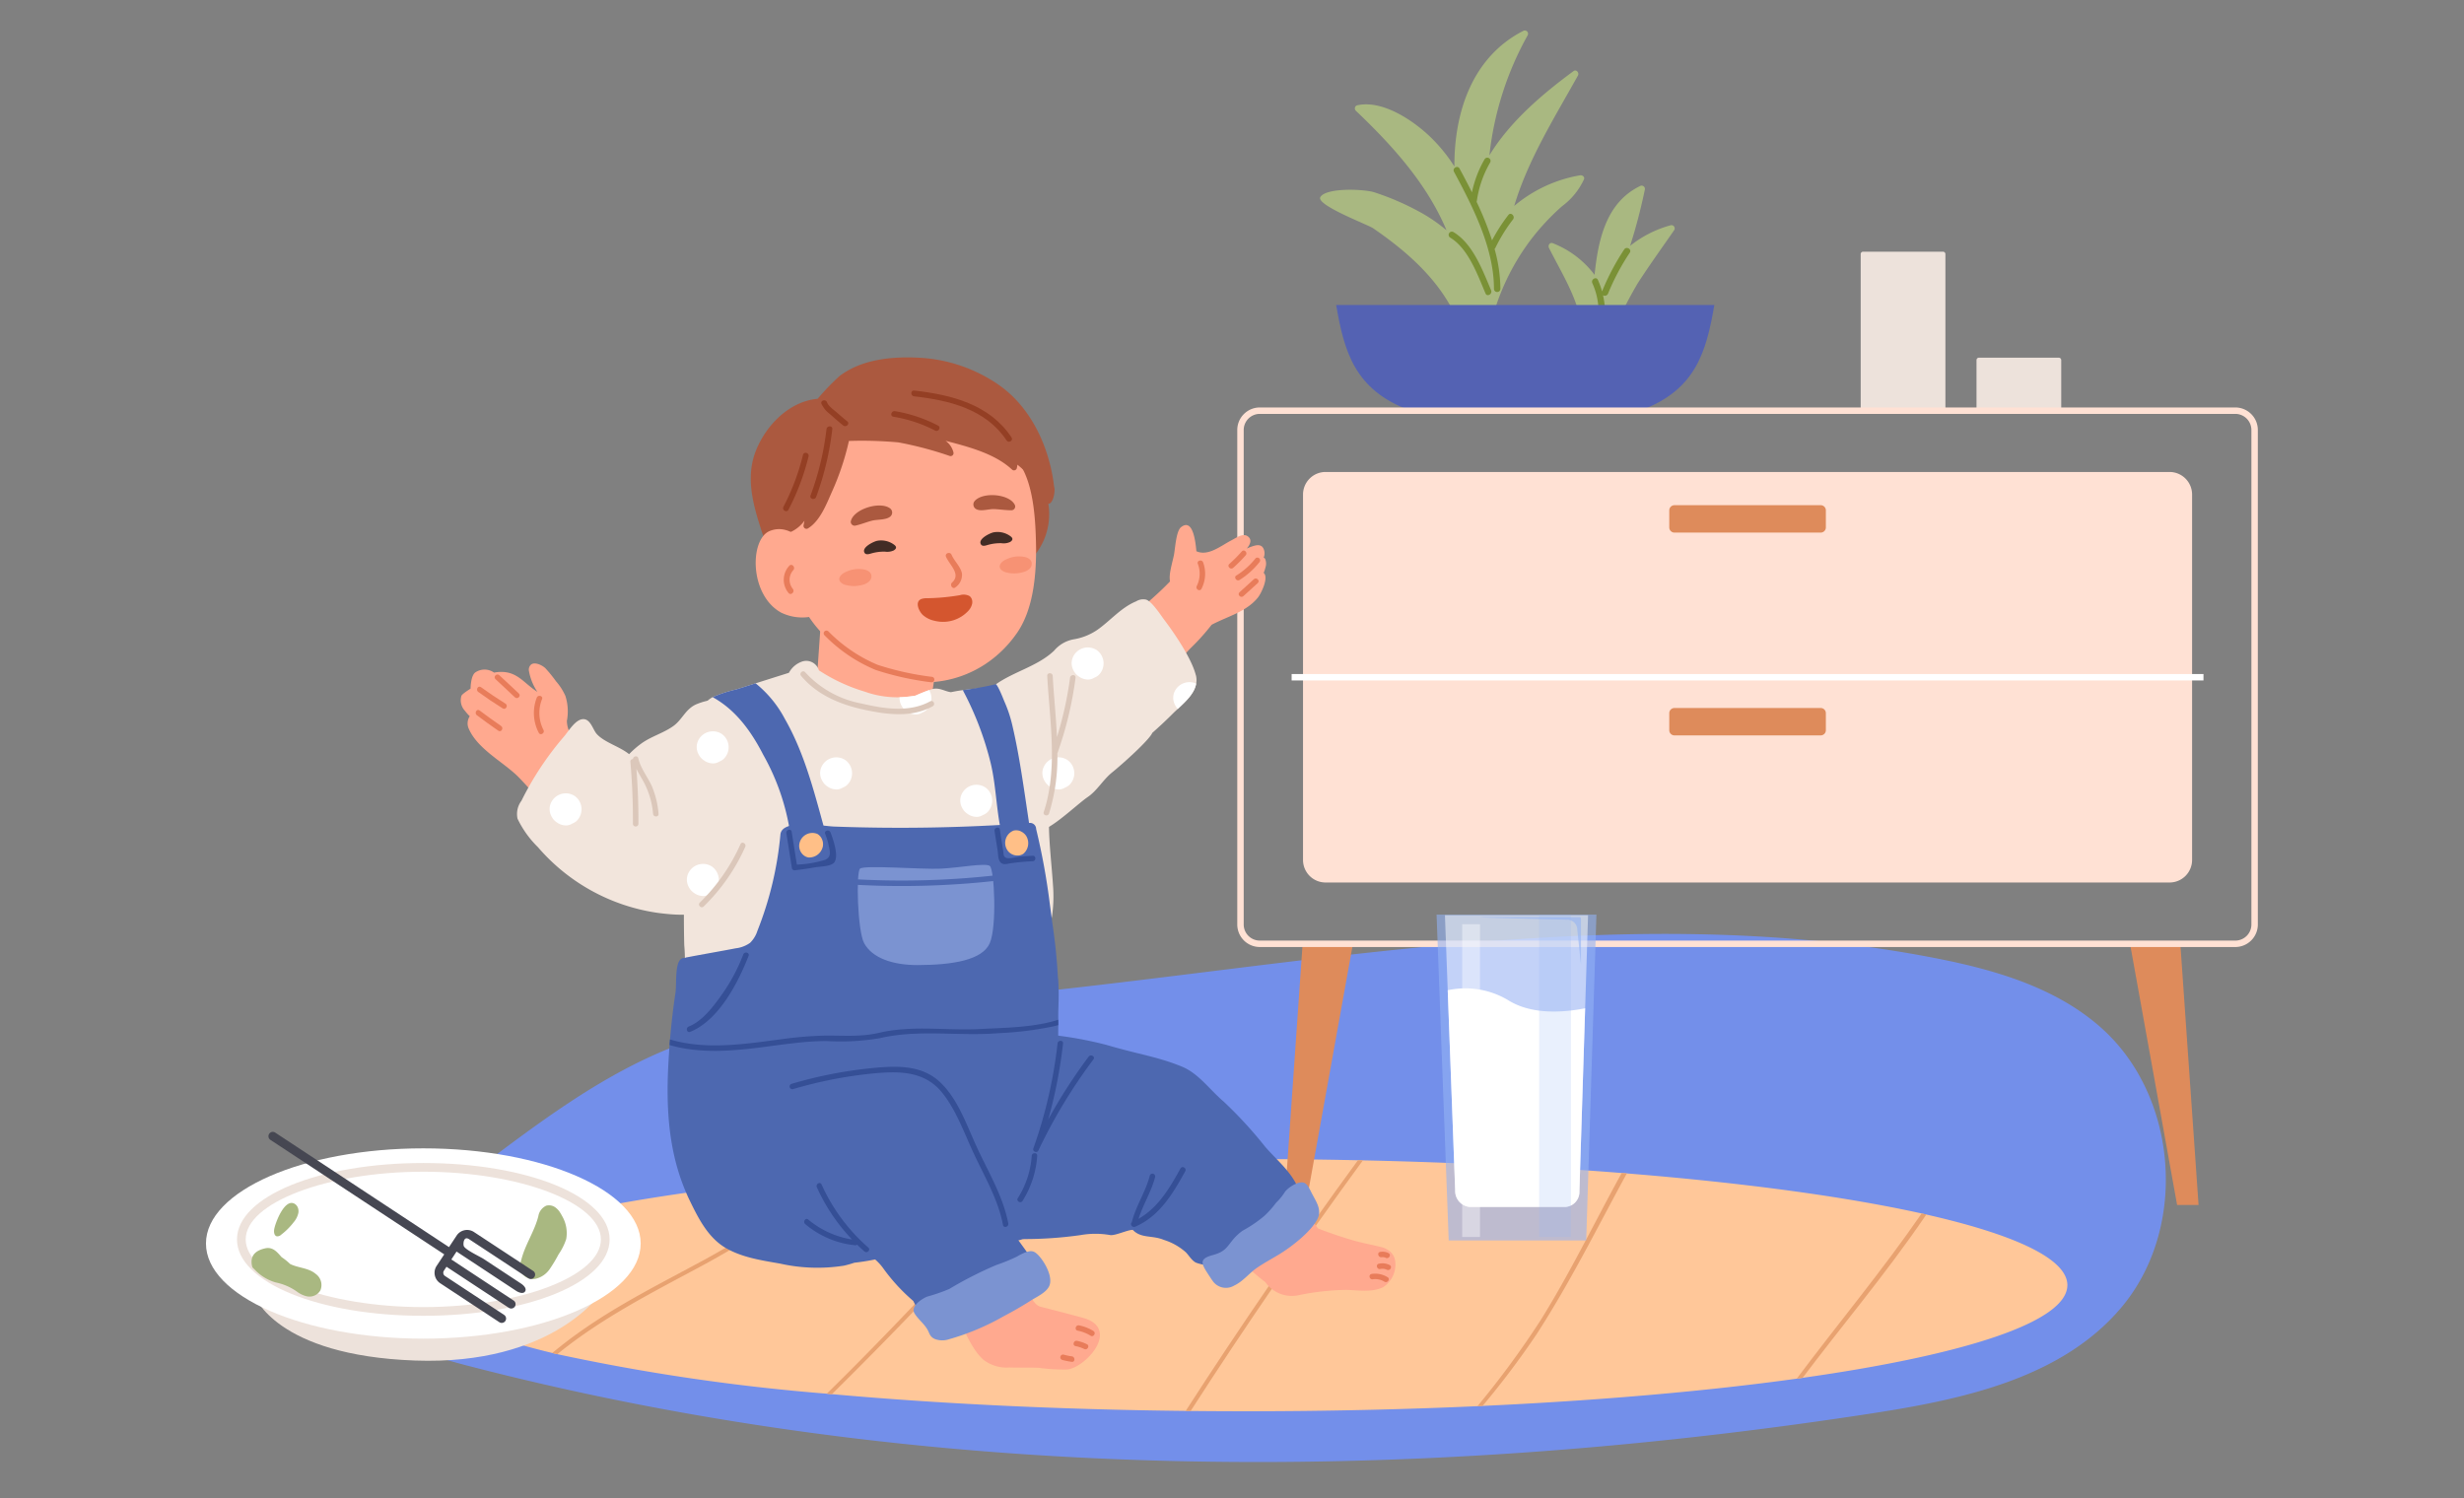 <svg xmlns="http://www.w3.org/2000/svg" xmlns:xlink="http://www.w3.org/1999/xlink" width="323" height="196.384" viewBox="0 0 323 196.384">
  <rect x="0" y="0" width="323" height="196.384" fill="#808080" stroke="none"/>
  <defs>
    <clipPath id="clip-path">
      <rect id="Rectángulo_42753" data-name="Rectángulo 42753" width="20.953" height="42.71" fill="none"/>
    </clipPath>
    <clipPath id="clip-path-2">
      <rect id="Rectángulo_42754" data-name="Rectángulo 42754" width="18.761" height="38.243" fill="none"/>
    </clipPath>
    <clipPath id="clip-path-3">
      <rect id="Rectángulo_42756" data-name="Rectángulo 42756" width="2.335" height="40.999" fill="none"/>
    </clipPath>
    <clipPath id="clip-path-4">
      <rect id="Rectángulo_42758" data-name="Rectángulo 42758" width="4.174" height="42.233" fill="none"/>
    </clipPath>
    <clipPath id="clip-path-5">
      <rect id="Rectángulo_42759" data-name="Rectángulo 42759" width="13.166" height="6.167" fill="none"/>
    </clipPath>
  </defs>
  <g id="Grupo_169384" data-name="Grupo 169384" transform="translate(8155 9852)">
    <rect id="Rectángulo_37339" data-name="Rectángulo 37339" width="323" height="196.384" transform="translate(-8155 -9852)" fill="none"/>
    <g id="Grupo_169799" data-name="Grupo 169799" transform="translate(-8128 -9848)">
      <g id="Grupo_169800" data-name="Grupo 169800">
        <g id="Grupo_169797" data-name="Grupo 169797">
          <g id="Grupo_169801" data-name="Grupo 169801">
            <path id="Trazado_162437" data-name="Trazado 162437" d="M297.084,388.849a23.725,23.725,0,0,0-3.974-4.583c-5.989-5.323-14.04-7.631-21.906-9.157-42.5-8.238-86.076,1.931-129.208,5.6-12.3,1.047-24.89,1.617-36.355,6.187-8.6,3.427-16.167,8.957-23.569,14.513-6.271,4.707-23.506,13.238-13.417,22.53,2.8,2.576,6.614,3.67,10.293,4.626,59.826,15.535,122.951,15.661,184.045,6.274,12.039-1.85,25.051-4.637,32.852-13.992,7.353-8.819,7.537-22.555,1.239-32" transform="translate(-44.683 -253.535)" fill="#738fea"/>
            <path id="Trazado_162438" data-name="Trazado 162438" d="M305,481.2c0,4.8-13.365,9.131-34.7,12.149-.255.038-.51.076-.771.109-11.682,1.623-25.7,2.855-41.181,3.572l-.668.033c-9.646.434-19.863.668-30.432.668q-3.615,0-7.166-.038c-.217,0-.434,0-.651-.005-16.823-.184-32.576-.961-46.375-2.2-.223-.016-.451-.038-.673-.06a269.53,269.53,0,0,1-35.323-5.179c-.223-.054-.445-.1-.662-.157-10.7-2.568-16.9-5.619-16.9-8.892,0-6.1,21.5-11.416,53.492-14.282.331-.033.657-.06.988-.087,8.892-.782,18.571-1.368,28.814-1.732l.863-.032c7.595-.261,15.493-.4,23.6-.4q7.516,0,14.76.158c.217,0,.434.005.651.011,12.068.266,23.489.836,33.917,1.661.228.016.456.038.679.054C262.738,467.8,276,469.609,285.9,471.8c.206.049.413.1.613.141,11.671,2.644,18.49,5.83,18.49,9.261" transform="translate(-60.995 -316.718)" fill="#ffc799"/>
            <path id="Trazado_162439" data-name="Trazado 162439" d="M180.155,471.455c-.114.092-.233.185-.347.277a124.272,124.272,0,0,1-17.952,11.736c-6.373,3.42-12.8,6.7-18.451,11.269-.054.043-.109.087-.163.136-.223-.054-.445-.1-.662-.157.575-.478,1.156-.939,1.748-1.4,5.629-4.332,11.992-7.464,18.213-10.835a123.065,123.065,0,0,0,16.628-10.944c.331-.032.657-.06.988-.087" transform="translate(-97.182 -321.343)" fill="#e8a270"/>
            <path id="Trazado_162440" data-name="Trazado 162440" d="M286.866,465.914a125.73,125.73,0,0,0-13.712,13.034q-8.257,8.876-16.883,17.388c-.223-.017-.451-.038-.673-.06q1.067-1.05,2.122-2.1c5.716-5.684,11.226-11.552,16.747-17.425A113.82,113.82,0,0,1,286,465.946l.863-.032" transform="translate(-174.215 -317.567)" fill="#e8a270"/>
            <path id="Trazado_162441" data-name="Trazado 162441" d="M426.591,465.175q-11.774,16.09-22.577,32.853c-.217,0-.434,0-.651-.005q10.8-16.758,22.577-32.859c.217,0,.434.005.651.011" transform="translate(-274.932 -317.055)" fill="#e8a270"/>
            <path id="Trazado_162442" data-name="Trazado 162442" d="M543.066,470.47c-3.87,7.089-7.453,14.347-11.861,21.133a111.74,111.74,0,0,1-7.046,9.342l-.668.032A118.334,118.334,0,0,0,531.8,489.66c3.577-5.754,6.579-11.839,9.8-17.794.261-.483.527-.966.793-1.449.228.016.456.038.679.054" transform="translate(-356.811 -320.635)" fill="#e8a270"/>
            <path id="Trazado_162443" data-name="Trazado 162443" d="M671.909,487.2c-2.676,3.941-5.564,7.73-8.5,11.487-2.578,3.29-5.19,6.574-7.714,9.923-.255.038-.51.076-.771.109,5.434-7.253,11.242-14.206,16.372-21.66.206.049.413.1.614.141" transform="translate(-446.395 -331.976)" fill="#e8a270"/>
            <path id="Trazado_162444" data-name="Trazado 162444" d="M692.044,111.864h-10.47a.319.319,0,0,1-.318-.318V91.378a.318.318,0,0,1,.318-.318h10.47a.318.318,0,0,1,.318.318v20.168a.318.318,0,0,1-.318.318" transform="translate(-464.343 -62.066)" fill="#ede2db"/>
            <path id="Trazado_162445" data-name="Trazado 162445" d="M739.732,141.613h-10.47a.319.319,0,0,1-.318-.318v-6.271a.319.319,0,0,1,.318-.318h10.47a.319.319,0,0,1,.318.318v6.271a.319.319,0,0,1-.318.318" transform="translate(-496.848 -91.815)" fill="#ede2db"/>
            <path id="Trazado_162446" data-name="Trazado 162446" d="M492.783,18.983A18.1,18.1,0,0,0,484.15,23c1.811-6.071,5.3-11.6,8.36-17.107.19-.341-.218-.842-.577-.577-4.194,3.091-8.348,6.649-11.034,11.041A41.492,41.492,0,0,1,485.914.626a.425.425,0,0,0-.577-.577c-6.707,3.431-9.06,10.7-9.027,17.774a21.45,21.45,0,0,0-3.248-3.963c-2.264-2.136-6.2-4.785-9.5-4.055a.425.425,0,0,0-.186.7c4.788,4.552,9.351,9.592,11.9,15.683a21.072,21.072,0,0,0-3.555-2.428,34.81,34.81,0,0,0-5.895-2.545c-1.307-.43-6.28-.649-7.081.607-.665,1.044,6.237,3.632,6.911,4.1,4.662,3.206,9.014,7.052,11.206,12.4a.446.446,0,0,0,.059.088,17.569,17.569,0,0,0-1.955.445.422.422,0,0,0,.224.813,14.6,14.6,0,0,1,5.4-.524.424.424,0,0,0,.407-.31,30.368,30.368,0,0,1,5.325-11.4,30.742,30.742,0,0,1,4.1-4.4A9.153,9.153,0,0,0,493.3,19.5c.127-.33-.237-.567-.519-.519" transform="translate(-312.656 0)" fill="#a9b881"/>
            <path id="Trazado_162447" data-name="Trazado 162447" d="M521.449,60.5c.329-.424-.264-1.025-.6-.6a22.507,22.507,0,0,0-2.144,3.332,40.569,40.569,0,0,0-2.027-5.055.354.354,0,0,0,.027-.075,13.93,13.93,0,0,1,1.748-5.071.422.422,0,0,0-.729-.426,14.578,14.578,0,0,0-1.652,4.329c-.535-1.07-1.086-2.112-1.626-3.113-.258-.478-.986-.053-.728.426,2.465,4.575,5.245,10.021,5.237,15.334a.422.422,0,0,0,.844,0,19.847,19.847,0,0,0-.763-5.223.4.4,0,0,0,.1-.126,21.337,21.337,0,0,1,2.312-3.736" transform="translate(-350.116 -35.722)" fill="#7a9136"/>
            <path id="Trazado_162448" data-name="Trazado 162448" d="M517.168,90.468c-1.114-2.611-2.376-6.094-4.942-7.628a.422.422,0,0,0-.426.728c2.379,1.423,3.6,4.894,4.639,7.325.212.5.939.068.729-.426" transform="translate(-348.705 -56.421)" fill="#7a9136"/>
            <path id="Trazado_162449" data-name="Trazado 162449" d="M568.771,69.071a14.674,14.674,0,0,0-5.315,2.7,72.735,72.735,0,0,0,1.928-7.368.428.428,0,0,0-.62-.476c-4.488,2.181-5.5,7.1-5.968,11.647a12.563,12.563,0,0,0-5.505-4.162c-.373-.124-.63.312-.476.62,1.411,2.828,3.247,5.743,4.008,8.849a.419.419,0,0,0-.033.154c0,.29.022.578.047.865a1.8,1.8,0,0,1-.216-.359c-.2-.5-1.017-.28-.814.224a3.476,3.476,0,0,0,1.308,1.626.36.36,0,0,0,.261.165,6.525,6.525,0,0,0,1.124.512c1.487.527,2.014.426,2.715-1.019a57.577,57.577,0,0,1,3.263-6.416c1.525-2.355,3.171-4.636,4.766-6.942a.426.426,0,0,0-.476-.62" transform="translate(-376.767 -43.54)" fill="#a9b881"/>
            <path id="Trazado_162450" data-name="Trazado 162450" d="M574.855,89.735a31.431,31.431,0,0,0-2.9,5.5,10.578,10.578,0,0,0-.546-1.507c-.224-.494-.951-.066-.729.426a9.182,9.182,0,0,1,.771,2.859c.054.535.9.541.843,0a10.579,10.579,0,0,0-.216-1.271.463.463,0,0,0,.661-.216,30.347,30.347,0,0,1,2.847-5.367c.3-.453-.429-.877-.729-.426" transform="translate(-388.944 -61.032)" fill="#7a9136"/>
            <path id="Trazado_162451" data-name="Trazado 162451" d="M474.967,126.827h30.256c7.282-2.674,8.616-7.781,9.66-13.814H465.307c1.044,6.034,2.378,11.141,9.66,13.814" transform="translate(-317.153 -77.03)" fill="#5462b3"/>
            <path id="Trazado_162452" data-name="Trazado 162452" d="M798.7,375.844l2.39,34.241h-2.812l-6.186-34.33Z" transform="translate(-539.886 -256.113)" fill="#de8b5b"/>
            <path id="Trazado_162453" data-name="Trazado 162453" d="M446.387,375.844,444,410.084h2.812l6.186-34.33Z" transform="translate(-302.628 -256.113)" fill="#de8b5b"/>
            <path id="Trazado_162454" data-name="Trazado 162454" d="M555.424,225.938H427.547a2.956,2.956,0,0,1-2.953-2.952V158.155a2.956,2.956,0,0,1,2.953-2.952H555.424a2.956,2.956,0,0,1,2.953,2.952v64.831a2.956,2.956,0,0,1-2.953,2.952M427.547,156.046a2.111,2.111,0,0,0-2.109,2.109v64.831a2.111,2.111,0,0,0,2.109,2.109H555.424a2.112,2.112,0,0,0,2.109-2.109V158.155a2.111,2.111,0,0,0-2.109-2.109Z" transform="translate(-289.403 -105.786)" fill="#ffe1d4"/>
            <path id="Trazado_162455" data-name="Trazado 162455" d="M565.255,235.586H454.614a2.956,2.956,0,0,1-2.952-2.953V184.721a2.956,2.956,0,0,1,2.952-2.953H565.255a2.956,2.956,0,0,1,2.953,2.953v47.913a2.956,2.956,0,0,1-2.953,2.953" transform="translate(-307.852 -123.893)" fill="#ffe1d4"/>
            <rect id="Rectángulo_42752" data-name="Rectángulo 42752" width="119.532" height="0.843" transform="translate(142.317 84.363)" fill="#fff"/>
            <path id="Trazado_162456" data-name="Trazado 162456" d="M622.3,199.041H603.128a.678.678,0,0,1-.678-.678v-2.236a.678.678,0,0,1,.678-.678H622.3a.678.678,0,0,1,.677.678v2.236a.678.678,0,0,1-.677.678" transform="translate(-410.629 -133.219)" fill="#de8b5b"/>
            <path id="Trazado_162457" data-name="Trazado 162457" d="M622.3,282.538H603.128a.678.678,0,0,1-.678-.677v-2.236a.678.678,0,0,1,.678-.678H622.3a.678.678,0,0,1,.677.678v2.236a.678.678,0,0,1-.677.677" transform="translate(-410.629 -190.13)" fill="#de8b5b"/>
            <path id="Trazado_162458" data-name="Trazado 162458" d="M439.228,483.165a2.825,2.825,0,0,0-.969-.451c-1.235-.32-2.483-.531-3.72-.89-1.56-.452-3.093-.979-4.606-1.563q-2.108-2.91-4.129-5.882a.364.364,0,0,0-.565-.073c-2.413,2.618-5.547,4.536-7.4,7.641-.139-.1-.275-.213-.417-.313-.379-.266-.739.356-.363.621,2.138,1.5,3.877,3.484,5.969,5.042a4.24,4.24,0,0,0,4.356,1.717,32.879,32.879,0,0,1,6.253-.7c1.579.037,3.286.354,4.777-.32a3.516,3.516,0,0,0,1.626-3.547,2.011,2.011,0,0,0-.815-1.281" transform="translate(-284.161 -323.215)" fill="#ffa98f"/>
            <path id="Trazado_162459" data-name="Trazado 162459" d="M322.845,513.749c-.638-.878-1.941-1.112-2.919-1.378-1.5-.408-3.008-.787-4.513-1.175-1.125-.29-1.741-2.6-2.159-3.572s-.727-2.3-1.559-3.006a.293.293,0,0,0-.428.035.347.347,0,0,0-.108-.02A11.05,11.05,0,0,0,306,506.158a8.123,8.123,0,0,0-3.3,2.438.355.355,0,0,0-.357.53q1.014,1.712,2.088,3.388c1.14,1.786,1.887,4.151,3.474,5.6a4.967,4.967,0,0,0,3.491,1.05c1.283.045,2.567,0,3.85.05a23.85,23.85,0,0,0,3.724.219c1.944-.242,5.392-3.607,3.882-5.684" transform="translate(-206.038 -343.894)" fill="#ffa98f"/>
            <path id="Trazado_162460" data-name="Trazado 162460" d="M119.4,270.017a3.648,3.648,0,0,1-.572-1.882,6.661,6.661,0,0,0-.189-3.258,7.517,7.517,0,0,0-1.234-1.931,17.781,17.781,0,0,0-1.4-1.721c-.392-.373-1.317-.844-1.842-.5a.9.9,0,0,0-.3.915,7.08,7.08,0,0,0,1.1,2.69c-1.766-1.118-2.6-2.676-4.867-2.614a4.6,4.6,0,0,0-.816.09,2.146,2.146,0,0,0-2.5.007c-.576.492-.577,2.093-.577,2.093s-1.133.7-1.2.947a2.009,2.009,0,0,0,.444,1.94,6.928,6.928,0,0,0,.65.734,1.686,1.686,0,0,0-.132,1.634c1.149,2.639,4.4,4.288,6.387,6.206.753.726,3.387,3.7,3.387,3.7a8.856,8.856,0,0,1,1.372-1.758,50.078,50.078,0,0,0,4.318-4.711,21.255,21.255,0,0,1-2.036-2.575" transform="translate(-71.516 -177.628)" fill="#ffa98f"/>
            <path id="Trazado_162461" data-name="Trazado 162461" d="M399.706,209.212a1.6,1.6,0,0,0-.046-1.183.472.472,0,0,0-.18-.137,1.432,1.432,0,0,0-.021-1.174c-.306-.653-1-.463-1.556-.273a6.658,6.658,0,0,0-.632.26c.5-.606.715-1.225.071-1.639-.626-.4-1.559.291-2.071.552-1.371.7-3.056,2.143-4.611,1.438-.127-1.444-.495-4.342-2.011-3.151-.669.525-.769,2.9-.941,3.7-.179.835-.433,1.687-.529,2.534a3.764,3.764,0,0,0,.02.879c-1.376,1.452-2.934,2.748-4.414,4.089a.323.323,0,0,0,.036.515,11.542,11.542,0,0,0,2.113,3.411c.577.658,1.685,2.316,2.63,2.4.889.077,1.858-1.207,2.408-1.736a28.95,28.95,0,0,0,2.687-3c2.072-1.106,4.538-1.679,6.065-3.567.408-.5,1.468-2.636.754-3.242a3.515,3.515,0,0,0,.229-.681" transform="translate(-260.83 -138.791)" fill="#ffa98f"/>
            <path id="Trazado_162462" data-name="Trazado 162462" d="M252.126,235.988l-.719,10.392,7,4.223,7.815-.719.94-6.169Z" transform="translate(-171.359 -160.85)" fill="#ffa98f"/>
            <path id="Trazado_162463" data-name="Trazado 162463" d="M264.071,151.557c-.581-5.081-2.958-10.359-7.231-13.344a20.184,20.184,0,0,0-10.367-3.572c-3.58-.2-7.64.169-10.565,2.426a31.741,31.741,0,0,0-2.838,2.954c-3.6.309-6.7,3.335-8.076,6.765-1.838,4.574.452,9.333,1.746,13.716a.379.379,0,0,0,.74-.117c.177,3.545,6.483,3.222,8.931,3.265,2.352.041,4.7-.067,7.055.034,2.543.11,5.066.526,7.616.5,3.885-.04,7.982-.5,10.5-3.732a8.564,8.564,0,0,0,1.732-6.668c.676.011.943-1.833.755-2.227" transform="translate(-152.889 -91.739)" fill="#ab593f"/>
            <path id="Trazado_162464" data-name="Trazado 162464" d="M248.226,190.647c7.773,5.1,16.639,3.13,21.309-3.554,2.1-3,2.522-7.264,2.535-10.826,0-.349-.008-.7-.016-1.046-.07-3.21-.344-8.454-2.651-10.99A16.987,16.987,0,0,0,261.515,159a19.4,19.4,0,0,0-9.769.426c-5.584,1.484-10.954,5.209-12.01,11.125-.635,3.556.176,8.085,1.2,11.5.964,3.226,3.475,5.68,6.047,7.71.4.315.82.6,1.244.877" transform="translate(-163.251 -108.067)" fill="#ffa98f"/>
            <path id="Trazado_162465" data-name="Trazado 162465" d="M270.562,195.915c-.022-.016-.045-.032-.07-.046-1.425-.856-4.774.244-5.037,1.818a.508.508,0,0,0,.59.524c.792-.172,1.426-.454,2.207-.654.685-.175,1.885-.07,2.405-.557a.685.685,0,0,0-.095-1.086" transform="translate(-180.93 -133.3)" fill="#ab593f"/>
            <path id="Trazado_162466" data-name="Trazado 162466" d="M316.146,192.048c.018-.02.036-.041.056-.06,1.159-1.147,4.6-.818,5.216.655a.5.5,0,0,1-.44.64c-.793.008-1.567-.13-2.357-.152-.693-.019-1.705.352-2.314-.006a.693.693,0,0,1-.161-1.077" transform="translate(-215.358 -130.389)" fill="#ab593f"/>
            <path id="Trazado_162467" data-name="Trazado 162467" d="M330.589,216.8a1.649,1.649,0,0,0-.422-.189,3.821,3.821,0,0,0-2.726.389c-.454.241-.924.752-.489,1.239a1.415,1.415,0,0,0,.726.379,4.118,4.118,0,0,0,2.229-.058,1.844,1.844,0,0,0,.812-.456.89.89,0,0,0,.233-.865.859.859,0,0,0-.365-.438" transform="translate(-222.733 -147.569)" fill="#f79274"/>
            <path id="Trazado_162468" data-name="Trazado 162468" d="M264.559,221.973a1.655,1.655,0,0,0-.423-.19,3.831,3.831,0,0,0-2.733.39c-.455.241-.926.753-.49,1.242a1.422,1.422,0,0,0,.728.38,4.123,4.123,0,0,0,2.235-.058,1.85,1.85,0,0,0,.814-.457.893.893,0,0,0,.234-.867.863.863,0,0,0-.366-.44" transform="translate(-177.72 -151.092)" fill="#f79274"/>
            <path id="Trazado_162469" data-name="Trazado 162469" d="M300.183,233.09a.927.927,0,0,0-.346-.624,1.657,1.657,0,0,0-1.27-.116,28.2,28.2,0,0,1-4.309.4,2.112,2.112,0,0,0-.724.093c-.938.359-.324,1.634.173,2.1a3.355,3.355,0,0,0,1.566.769,4.521,4.521,0,0,0,4.446-1.359,1.956,1.956,0,0,0,.465-.938,1.152,1.152,0,0,0,0-.324" transform="translate(-199.739 -158.323)" fill="#d4562f"/>
            <path id="Trazado_162470" data-name="Trazado 162470" d="M306.7,217.767c-.2-.912-1-1.587-1.359-2.428-.2-.456-.924-.192-.727.268.463,1.079,2,2.277.8,3.365-.365.33.076.969.446.634a2.011,2.011,0,0,0,.844-1.838" transform="translate(-207.603 -146.613)" fill="#e87c5a"/>
            <path id="Trazado_162471" data-name="Trazado 162471" d="M274.832,210.473a2.853,2.853,0,0,0-2.2-.483c-.491.11-2.128.9-1.612,1.61.162.224.506.148.77.068a5.981,5.981,0,0,1,1.884-.259,2.018,2.018,0,0,0,1.151-.163c.473-.3.306-.565.005-.773" transform="translate(-184.661 -143.09)" fill="#422c25"/>
            <path id="Trazado_162472" data-name="Trazado 162472" d="M322.741,206.994a2.853,2.853,0,0,0-2.2-.483c-.491.11-2.128.9-1.612,1.61.162.224.506.148.77.068a5.981,5.981,0,0,1,1.884-.259,2.018,2.018,0,0,0,1.151-.163c.473-.3.306-.565.005-.773" transform="translate(-217.315 -140.719)" fill="#422c25"/>
            <path id="Trazado_162473" data-name="Trazado 162473" d="M260.807,156a20.5,20.5,0,0,0-11.405-2.1,25.947,25.947,0,0,0-5.962,1.556,16.913,16.913,0,0,0-5.476,2.772c-3.4,2.921-4.391,7.478-4.239,11.773a.363.363,0,0,0,.065.194c-.108.006-.207.025-.32.023a.38.38,0,0,0,0,.759,4.6,4.6,0,0,0,3.868-1.892c-.034.2-.081.388-.113.585a.385.385,0,0,0,.558.429c1.646-1,2.47-3.289,3.226-4.964a34.663,34.663,0,0,0,2.158-6.509,52.245,52.245,0,0,1,6.5.19,47.529,47.529,0,0,1,6.735,1.783.385.385,0,0,0,.467-.467,2.62,2.62,0,0,0-1.035-1.525c3.122.808,6.5,1.711,8.706,3.765a.383.383,0,0,0,.635-.167q.051-.237.079-.466A15.922,15.922,0,0,1,267.535,164a.383.383,0,0,0,.649-.268c-.261-3.509-4.534-6.3-7.376-7.733" transform="translate(-158.883 -104.818)" fill="#ab593f"/>
            <path id="Trazado_162474" data-name="Trazado 162474" d="M232.778,207.2s-1.98-2.7-4.6-1.652-2.723,8.345,1.465,10.691a6.343,6.343,0,0,0,6.543-.579c-.127-.069-3.41-8.459-3.41-8.459" transform="translate(-154.269 -139.939)" fill="#ffa98f"/>
            <path id="Trazado_162475" data-name="Trazado 162475" d="M239.076,223.165a1.884,1.884,0,0,1,.061-2.46c.327-.371-.2-.94-.53-.565a2.688,2.688,0,0,0-.1,3.555c.31.391.873-.141.565-.53" transform="translate(-162.143 -149.963)" fill="#e87c5a"/>
            <path id="Trazado_162476" data-name="Trazado 162476" d="M268.447,253.844l-.039,0a38.233,38.233,0,0,1-7.254-1.608,20.221,20.221,0,0,1-6.73-4.559.359.359,0,1,1,.518-.5,19.866,19.866,0,0,0,6.448,4.378,37.4,37.4,0,0,0,7.1,1.573.359.359,0,0,1-.038.717" transform="translate(-173.347 -168.4)" fill="#e87c5a"/>
            <path id="Trazado_162477" data-name="Trazado 162477" d="M256.728,155.03q-.7-.573-1.381-1.175c-.407-.363-1.084-.8-1.274-1.326-.165-.456-.9-.259-.732.2a3.747,3.747,0,0,0,1.17,1.391q.82.746,1.681,1.445c.376.306.916-.228.537-.537" transform="translate(-172.66 -103.787)" fill="#943f24"/>
            <path id="Trazado_162478" data-name="Trazado 162478" d="M250.945,163.342a37.35,37.35,0,0,1-2.093,8.7c-.17.459.564.657.732.2a38.132,38.132,0,0,0,2.12-8.9c.056-.485-.7-.48-.759,0" transform="translate(-169.6 -111.087)" fill="#943f24"/>
            <path id="Trazado_162479" data-name="Trazado 162479" d="M240.2,174.143a30.169,30.169,0,0,1-2.561,6.809c-.226.433.43.818.656.384a31.017,31.017,0,0,0,2.638-6.991c.116-.475-.616-.677-.732-.2" transform="translate(-161.939 -118.511)" fill="#943f24"/>
            <path id="Trazado_162480" data-name="Trazado 162480" d="M288.272,158.6a18.82,18.82,0,0,0-5.652-1.889c-.478-.079-.684.653-.2.732a18.165,18.165,0,0,1,5.471,1.812c.433.225.818-.43.383-.656" transform="translate(-192.308 -106.809)" fill="#943f24"/>
            <path id="Trazado_162481" data-name="Trazado 162481" d="M303.542,154.387c-2.866-4.339-7.888-5.606-12.775-6.151-.485-.054-.481.706,0,.76,4.592.512,9.414,1.68,12.119,5.775.268.406.926.026.656-.383" transform="translate(-197.94 -101.036)" fill="#943f24"/>
            <path id="Trazado_162482" data-name="Trazado 162482" d="M243.321,296.486c-.388,2.4,1.049,4.507.072,6.893a7.73,7.73,0,0,1-3.177,3.551c-3.9,2.357-9.495,2.171-13.872,2.659-5.161.575-10.394,1.5-15.583,1.582-4.312.079-9.186-.949-12.722-3.544a5.4,5.4,0,0,1-2.415-3.443,8.918,8.918,0,0,1,.345-2.746,24.346,24.346,0,0,0,.043-4.636c-.137-5.391.058-10.781.223-16.172a68.96,68.96,0,0,1,.532-8.165,23.5,23.5,0,0,1,1.732-6.914,2.927,2.927,0,0,1,1.236-1.236,16.734,16.734,0,0,1,3.09-1.013l2.537-.8q2.178-.69,4.37-1.38a3.112,3.112,0,0,1,1.8-1.5,1.725,1.725,0,0,1,2.128,1.172,22.736,22.736,0,0,0,5.995,2.789,12.507,12.507,0,0,0,4.578.741,14.677,14.677,0,0,0,2.077-.209c.6-.266,1.193-.518,1.8-.726.1-.036.194-.072.295-.1.992-.323,1.7.259,2.566.374.51-.108,1.021-.2,1.545-.266a34.023,34.023,0,0,1,3.745-.309l.906-.022c1.861-.043,3.709-.022,5.469-.093a.36.36,0,0,1,.345.266c1.61,5.57.913,11.306.834,17.013-.007.359,0,.712.007,1.064.05,2.544.359,5.053.525,7.6a18.225,18.225,0,0,1-.122,4.1c-.194,1.186-.726,2.286-.913,3.465" transform="translate(-133.316 -176.918)" fill="#f2e5dc"/>
            <path id="Trazado_162483" data-name="Trazado 162483" d="M159.706,284.889a16.9,16.9,0,0,0-2.736-4.858,21.827,21.827,0,0,0-3.333-3.84c.352-.047.707-.08,1.055-.1.46-.023.463-.742,0-.719a8.321,8.321,0,0,0-3.293.7c-1.365.669-1.752,1.983-2.913,2.81-1.3.93-2.9,1.346-4.221,2.309a12.291,12.291,0,0,0-1.573,1.374c-1.253-1.017-3.259-1.541-4.25-2.655-.492-.553-.791-1.937-1.749-1.937-1.024,0-1.939,1.589-2.517,2.26a40.331,40.331,0,0,0-5.6,8.45,2.879,2.879,0,0,0-.507,2.349,13.206,13.206,0,0,0,2.672,3.723,25.472,25.472,0,0,0,15.741,8.621c2.424.311,5.538.569,7.621-.955a15.292,15.292,0,0,0,4.875-7.133c1.143-3.181,1.711-7.117.723-10.408" transform="translate(-87.225 -187.696)" fill="#f2e5dc"/>
            <path id="Trazado_162484" data-name="Trazado 162484" d="M346.625,244.126c-.532-2.178-2.825-5.542-4.161-7.3-.453-.6-1.581-2.372-2.358-2.624a1.742,1.742,0,0,0-1.308.223c-1.977.812-3.371,2.53-5.089,3.738a7.728,7.728,0,0,1-3.155,1.25,4.371,4.371,0,0,0-2.508,1.474c-2.128,2.034-5.254,2.731-7.612,4.4a5.678,5.678,0,0,0-.618.474,6.847,6.847,0,0,0-1.6,1.912.361.361,0,0,0,.625.359,6.379,6.379,0,0,1,1.409-1.7v.022a50.583,50.583,0,0,0,1.847,11.859c.288,1.028.554,3.407,1.589,4.011a4.3,4.3,0,0,1,1.042,1.035c.532.668,1.035,1.33,1.653,1.179a3.92,3.92,0,0,0,1-.453c1.66-.978,3.968-3.155,5.06-3.9,1.258-.855,2.013-2.271,3.191-3.22,1.43-1.157,4.88-4.255,5.283-5.2.913-.805,1.8-1.632,2.667-2.5.208-.209.438-.424.676-.64,1.035-.971,2.2-2.027,2.408-3.328a2.5,2.5,0,0,0-.036-1.078" transform="translate(-216.861 -159.591)" fill="#f2e5dc"/>
            <path id="Trazado_162485" data-name="Trazado 162485" d="M241.874,400.419a58.365,58.365,0,0,1-.6-9.768c0-.237,0-.467-.007-.7v-.158c-.022-1.445.129-3,.007-4.456a.08.08,0,0,0-.007-.036,3.64,3.64,0,0,0-.043-.4,1.3,1.3,0,0,0-.64-1.171c-2.516-1.7-6.124-.525-8.8-.173a60.037,60.037,0,0,1-10.6.288c-7.417-.338-14.828-.891-22.253-1.28a.377.377,0,0,0-.438-.345,10.015,10.015,0,0,1-5.046-.352c-.043-.036-.985.014-1.056,0a.241.241,0,0,0-.072-.007c-1.438-.187-1.042,3.3-1.229,4.528-.309,2.041-.546,4.1-.719,6.152-.014.245-.036.489-.058.733q-.1,1.369-.172,2.738c-.309,6.153.129,12.14,2.868,17.753,1.121,2.307,2.386,4.773,4.672,6.109,2.142,1.251,4.715,1.625,7.123,2.048a22.364,22.364,0,0,0,8.352.273,13.462,13.462,0,0,0,1.373-.388,29.791,29.791,0,0,0,2.961-.481,90.865,90.865,0,0,0,9.962-2.882,13.268,13.268,0,0,0,5.829.891c2.1-.151,4.895-.769,6.354-2.429a10.278,10.278,0,0,0,1.531-3.407c.554-1.56,1.186-3.112,1.6-4.708.8-3.011-.359-5.434-.891-8.366" transform="translate(-129.54 -260.266)" fill="#4d68b0"/>
            <path id="Trazado_162486" data-name="Trazado 162486" d="M245.068,347.457a74.688,74.688,0,0,0-.769-7.978c-.108-.827-.216-1.653-.331-2.487a88.571,88.571,0,0,0-1.8-9.89.8.8,0,0,0-1.028-.762,233.593,233.593,0,0,1-25.48.445c-1.474-.057-6.821-1.071-7.015,1.057a45.106,45.106,0,0,1-3.011,12.607,3.841,3.841,0,0,1-.963,1.581,4.042,4.042,0,0,1-1.89.719c-1.581.309-4.758.863-6.339,1.172a.847.847,0,0,0-.316.093c-.108.072.144.173-.18.625-.2.28-.64,1.725.136,1.588.273-.05.367-.381.467-.64s.424-.517.625-.331c1.322,4.14,5.11,7.087,9.157,8.675.733.288,1.488.539,2.242.762.611.18,1.236.338,1.862.489,2.825.669,5.743,1.057,8.6,1.6,3.543.676,7.051,1.588,10.645,1.933a19.974,19.974,0,0,0,10.58-1.481,8.432,8.432,0,0,0,3.8-3.321,6.49,6.49,0,0,0,.424-.942,6.858,6.858,0,0,0,.223-.748,13.265,13.265,0,0,0,.352-2.825c.022-.633.022-1.272.014-1.9a.08.08,0,0,0-.007-.036" transform="translate(-133.344 -222.427)" fill="#4d68b0"/>
            <path id="Trazado_162487" data-name="Trazado 162487" d="M218.093,273.5a14.888,14.888,0,0,0-3.86-4.708l-2.537.8a16.771,16.771,0,0,0-3.091,1.013c3.055,1.689,5.067,4.507,6.634,7.561a29.9,29.9,0,0,1,3.644,11.091.366.366,0,0,0,.259.323.371.371,0,0,0,.338.367,8.983,8.983,0,0,0,3.306-.273c.187-.05.877-.309.827-.5-1.488-5.269-2.76-10.853-5.52-15.676" transform="translate(-142.185 -183.211)" fill="#4d68b0"/>
            <path id="Trazado_162488" data-name="Trazado 162488" d="M320.242,287.11c-.64-4.219-1.2-8.5-2.171-12.629a17.149,17.149,0,0,0-.977-2.954c-.187-.431-.5-1.28-.856-1.941a3.779,3.779,0,0,0-.287-.453,44.164,44.164,0,0,1-4.363.784,41.075,41.075,0,0,1,3.644,9.516c.841,3.457.726,7.13,1.775,10.523a.36.36,0,0,0,.345.266c.985-.05,1.962-.108,2.94-.165a.362.362,0,0,0,.345-.453c-.137-.827-.266-1.66-.4-2.494" transform="translate(-212.378 -183.441)" fill="#4d68b0"/>
            <path id="Trazado_162489" data-name="Trazado 162489" d="M282.3,478.161c-3.017-4.264-6.325-8.644-11.179-10.916-3.934-1.841-8.676-1.984-12.277.7-1.348,1-3.288,3-3.015,4.875a3.917,3.917,0,0,0,2.6,2.844c.108.118.2.243.318.357,1.409,1.421,3.192,2.138,4.37,3.777a24.282,24.282,0,0,0,3.955,4.306,11.966,11.966,0,0,0,2.156,3.088c1.663,1.71,3.044.3,4.889-.667l4.088-2.146a39.425,39.425,0,0,0,4.447-2.346c1.583-1.119.536-2.61-.355-3.869" transform="translate(-174.353 -317.551)" fill="#4d68b0"/>
            <path id="Trazado_162490" data-name="Trazado 162490" d="M373.1,432.971a1.637,1.637,0,0,0-.116-.223c-.071-.114-.353-.06-.461-.191a5.6,5.6,0,0,1-.42-.943,10.181,10.181,0,0,0-1.183-1.749c-.9-1.107-1.971-2.068-2.9-3.15a55.856,55.856,0,0,0-5.417-5.9c-1.84-1.555-3.3-3.708-5.51-4.608-3.243-1.318-5.536-1.562-9.913-2.849a50.129,50.129,0,0,0-7.749-1.364c0-.093,0-.187-.005-.279a.36.36,0,0,0-.719,0c0,.065,0,.131,0,.2-.119-.012-.234-.031-.354-.041-.46-.042-.458.677,0,.719.124.011.245.029.367.041.164,8.025,1.128,16.62-2.036,24.155-.089.211-.608,2.046-.4,2.033a52.169,52.169,0,0,0,7.562-.522,11.125,11.125,0,0,1,3.863,0c.668.1,2.3-.7,2.965-.68,1.1,1.153,2.529.67,4.063,1.308a7.849,7.849,0,0,1,2.877,1.617c.454.463.742,1.039,1.325,1.365a5.561,5.561,0,0,0,1.473.33c.677.182,1.23.739,1.919.815,1.026.112,2.357-.862,3.167-1.354a20.978,20.978,0,0,0,3.861-3.019,20.7,20.7,0,0,0,3.161-3.709c.615-.995,1.044-.889.573-1.995" transform="translate(-229.178 -280.385)" fill="#4d68b0"/>
            <path id="Trazado_162491" data-name="Trazado 162491" d="M408.652,218.458c-.158-.431-.853-.245-.693.191a3.6,3.6,0,0,1-.141,2.912c-.206.413.414.777.621.363a4.317,4.317,0,0,0,.214-3.466" transform="translate(-277.94 -148.734)" fill="#e87c5a"/>
            <path id="Trazado_162492" data-name="Trazado 162492" d="M422.721,214.218a19.073,19.073,0,0,1-1.636,1.644c-.346.308.163.815.508.508a19.07,19.07,0,0,0,1.636-1.644c.3-.346-.2-.856-.508-.508" transform="translate(-286.933 -145.931)" fill="#e87c5a"/>
            <path id="Trazado_162493" data-name="Trazado 162493" d="M426.41,217.075a9.9,9.9,0,0,1-2.487,2.236c-.42.194-.055.814.363.621a10.327,10.327,0,0,0,2.632-2.349.36.36,0,0,0-.508-.508" transform="translate(-288.819 -147.885)" fill="#e87c5a"/>
            <path id="Trazado_162494" data-name="Trazado 162494" d="M427.159,225.712l-1.885,1.709c-.343.311.166.819.508.508l1.884-1.71c.343-.311-.166-.819-.508-.508" transform="translate(-289.789 -153.779)" fill="#e87c5a"/>
            <path id="Trazado_162495" data-name="Trazado 162495" d="M136.266,278.414a4.864,4.864,0,0,1-.19-4.044c.166-.432-.529-.619-.693-.191a5.567,5.567,0,0,0,.262,4.6c.21.412.83.049.621-.363" transform="translate(-92.02 -186.715)" fill="#e87c5a"/>
            <path id="Trazado_162496" data-name="Trazado 162496" d="M122.012,267.635l-2.553-2.389c-.338-.316-.847.192-.508.508l2.553,2.389c.337.316.847-.191.508-.508" transform="translate(-81 -180.723)" fill="#e87c5a"/>
            <path id="Trazado_162497" data-name="Trazado 162497" d="M115.323,272.389q-1.646-1.024-3.215-2.162c-.375-.272-.734.351-.363.621q1.569,1.138,3.215,2.162c.394.245.755-.376.363-.621" transform="translate(-76.059 -184.141)" fill="#e87c5a"/>
            <path id="Trazado_162498" data-name="Trazado 162498" d="M114.373,281.85q-1.431-.99-2.82-2.036c-.37-.278-.728.345-.363.621q1.39,1.047,2.821,2.036c.381.264.741-.359.363-.621" transform="translate(-75.683 -190.673)" fill="#e87c5a"/>
            <path id="Trazado_162499" data-name="Trazado 162499" d="M247.233,331.141a1.486,1.486,0,0,0-.615-.722,1.729,1.729,0,0,0-2.388,1.561,1.6,1.6,0,0,0,.616,1.258,1.3,1.3,0,0,0,.625.267,1.826,1.826,0,0,0,1.856-1.419,1.623,1.623,0,0,0-.095-.946" transform="translate(-166.468 -225.092)" fill="#ffbf87"/>
            <path id="Trazado_162500" data-name="Trazado 162500" d="M331.127,329.424a1.493,1.493,0,0,0-.942-.1,1.729,1.729,0,0,0-.668,2.774,1.6,1.6,0,0,0,1.311.494,1.3,1.3,0,0,0,.638-.234,1.825,1.825,0,0,0,.379-2.3,1.625,1.625,0,0,0-.717-.624" transform="translate(-224.305 -224.44)" fill="#ffbf87"/>
            <path id="Trazado_162501" data-name="Trazado 162501" d="M268.651,344.031c.539-.5,8.146.12,10.6,0s5.81-.779,6.409-.359.958,7.906,0,10.123-4.845,2.862-9.434,2.875c-3.324.009-5.99-.937-7.038-2.875-.87-1.609-1.078-9.266-.539-9.763" transform="translate(-182.911 -234.152)" fill="#7b93d1"/>
            <path id="Trazado_162502" data-name="Trazado 162502" d="M307.589,503.023c-.578-.56-.943-.512-1.679-.25a7.738,7.738,0,0,0-1.053.534,23.548,23.548,0,0,1-2.669,1.087A49.905,49.905,0,0,0,296,507.545a23.824,23.824,0,0,1-2.892,1c-.693.281-2.239,1.276-1.651,2.213.47.749,1.2,1.3,1.653,2.045.325.543.311.968.972,1.285a2.749,2.749,0,0,0,1.878.048,32.112,32.112,0,0,0,7.208-3.036q1.807-.944,3.527-2.04c.728-.464,2-1.026,2.407-1.884.579-1.226-.688-3.356-1.514-4.156" transform="translate(-198.568 -342.561)" fill="#7b93d1"/>
            <path id="Trazado_162503" data-name="Trazado 162503" d="M424.641,475.7c-.218-.42-.55-1.239-1.049-1.395-.812-.253-2.248.784-2.532,1.3a7.516,7.516,0,0,1-1.108,1.334,12.106,12.106,0,0,1-1.565,1.749,17.228,17.228,0,0,1-2.836,1.924,6.8,6.8,0,0,0-1.236,1.149c-.88,1.076-1.044,1.6-2.7,2.049-2.052.56-1.33,1.3-.086,3.223a.33.33,0,0,0,.04.041,2.114,2.114,0,0,0,2.914.71c1.106-.511,1.93-1.592,2.918-2.28s2.054-1.243,3.073-1.873c1.52-.94,4.051-2.887,4.9-4.552.619-1.213-.163-2.28-.733-3.378" transform="translate(-279.676 -323.261)" fill="#7b93d1"/>
            <path id="Trazado_162504" data-name="Trazado 162504" d="M244.725,329.4c-.163-.428-.858-.242-.693.191a9.45,9.45,0,0,1,.452,1.483c.16.786.41,1.556-.454,1.923a13.878,13.878,0,0,1-3.711.631q-.341-2.156-.683-4.312c-.072-.456-.765-.262-.693.191q.365,2.3.73,4.608a.358.358,0,0,0,.346.264c.9-.109,1.8-.235,2.7-.394.595-.106,2.021-.117,2.454-.588.734-.8-.137-3.191-.445-4" transform="translate(-162.86 -224.281)" fill="#354f96"/>
            <path id="Trazado_162505" data-name="Trazado 162505" d="M329.652,331.877c-.6.028-1.191.067-1.784.129-.438.046-1.353.322-1.736.121-.337-.176-.272-.4-.335-.8l-.142-.9-.312-1.984c-.072-.456-.764-.262-.693.191q.2,1.262.4,2.525c.076.487.034,1.288.446,1.645.344.3.823.125,1.228.065a29.074,29.074,0,0,1,2.931-.274c.46-.021.463-.74,0-.719" transform="translate(-221.278 -223.689)" fill="#354f96"/>
            <path id="Trazado_162506" data-name="Trazado 162506" d="M205.386,379.889a23.812,23.812,0,0,1-2.669,5.06c-1.123,1.6-2.619,3.652-4.488,4.4-.424.17-.239.866.191.693,3.737-1.5,6.288-6.435,7.659-9.964.167-.431-.527-.618-.693-.191" transform="translate(-134.949 -258.767)" fill="#354f96"/>
            <path id="Trazado_162507" data-name="Trazado 162507" d="M264.821,437.239c-1.345-2.9-2.491-6.392-4.9-8.613-2.27-2.091-5.291-2.092-8.2-1.844a57.112,57.112,0,0,0-11.217,2.13.36.36,0,0,0,.191.693,56.239,56.239,0,0,1,10.362-2.044c3.4-.332,6.854-.411,9.2,2.5,1.826,2.265,2.869,5.228,4.083,7.845,1.414,3.049,3.276,6.174,3.894,9.5.084.454.777.262.693-.191-.649-3.493-2.628-6.785-4.109-9.978" transform="translate(-163.755 -290.819)" fill="#354f96"/>
            <path id="Trazado_162508" data-name="Trazado 162508" d="M254.7,482.989a24.011,24.011,0,0,1-6.126-8.272c-.19-.421-.809-.056-.621.363a24.418,24.418,0,0,0,4.613,6.85,11.843,11.843,0,0,1-5.755-2.623c-.373-.274-.732.349-.363.621a11.944,11.944,0,0,0,6.543,2.763.314.314,0,0,0,.236-.084q.469.456.965.891c.347.3.857-.2.508-.508" transform="translate(-167.876 -323.439)" fill="#354f96"/>
            <path id="Trazado_162509" data-name="Trazado 162509" d="M347.828,418.048a69.542,69.542,0,0,0-5.3,8.236,62.306,62.306,0,0,0,1.939-9.965c.051-.459-.668-.455-.719,0a61.182,61.182,0,0,1-3.179,13.78c-.135.38.482.646.657.277a69.5,69.5,0,0,1,7.227-11.965c.278-.37-.346-.729-.621-.363" transform="translate(-232.116 -283.529)" fill="#354f96"/>
            <path id="Trazado_162510" data-name="Trazado 162510" d="M335.944,462.581a11.856,11.856,0,0,1-1.826,5.551c-.247.393.375.754.621.363a12.659,12.659,0,0,0,1.923-5.913c.033-.462-.686-.459-.719,0" transform="translate(-227.696 -315.059)" fill="#354f96"/>
            <path id="Trazado_162511" data-name="Trazado 162511" d="M387.317,468.155c-1.411,2.559-2.929,5.148-5.5,6.6.6-1.877,1.686-3.562,2.177-5.483a.36.36,0,0,0-.693-.191c-.546,2.137-1.836,3.98-2.364,6.124,0,.008,0,.013,0,.02-.281.224.052.733.44.567,3.193-1.371,4.957-4.355,6.566-7.272.224-.405-.4-.769-.621-.363" transform="translate(-259.571 -318.973)" fill="#354f96"/>
            <path id="Trazado_162512" data-name="Trazado 162512" d="M241.823,407.991c-.194.058-.4.108-.589.158a44.528,44.528,0,0,1-7.274.905c-5.154.424-10.444-.532-15.5.647a30.772,30.772,0,0,1-7.087.381,39.024,39.024,0,0,0-4.2.28c-1.179.13-2.35.288-3.529.446-4.277.568-8.632,1-12.787-.2.021-.245.043-.489.057-.733,4.248,1.258,8.7.755,13.067.173l1.33-.173a50.788,50.788,0,0,1,5.721-.5c2.465-.043,4.794.209,7.231-.359,4.428-1.042,8.841-.273,13.34-.51,3.069-.165,6.691-.173,9.847-1.1.122-.036.237-.072.359-.115.007.237.007.467.007.7" transform="translate(-130.092 -277.606)" fill="#354f96"/>
            <path id="Trazado_162513" data-name="Trazado 162513" d="M283.978,347.225a111.357,111.357,0,0,1-21.278.636c-.462-.03-.46.689,0,.719a111.36,111.36,0,0,0,21.278-.637c.453-.057.459-.777,0-.719" transform="translate(-178.82 -236.666)" fill="#4d68b0"/>
            <path id="Trazado_162514" data-name="Trazado 162514" d="M144.845,314.459a2.136,2.136,0,0,0-3.26,1.027,1.978,1.978,0,0,0,.134,1.577c.005.012.008.024.013.036a1.763,1.763,0,0,0,.123.191c.028.041.05.086.081.125a1.809,1.809,0,0,0,.273.285c.032.029.061.059.095.086s.082.056.125.083a2.06,2.06,0,0,0,1.247.4,1.538,1.538,0,0,0,.762-.238,1.944,1.944,0,0,0,.561-.334,2.137,2.137,0,0,0-.153-3.233" transform="translate(-96.432 -214.055)" fill="#fff"/>
            <path id="Trazado_162515" data-name="Trazado 162515" d="M201.356,343.523a2.136,2.136,0,0,0-3.26,1.027,1.978,1.978,0,0,0,.134,1.577c.005.012.008.024.014.036a1.676,1.676,0,0,0,.123.191c.028.041.05.086.08.125a1.823,1.823,0,0,0,.273.285c.032.029.061.059.095.086s.083.056.125.083a2.059,2.059,0,0,0,1.247.4,1.539,1.539,0,0,0,.762-.238,1.945,1.945,0,0,0,.561-.334,2.137,2.137,0,0,0-.153-3.233" transform="translate(-134.95 -233.865)" fill="#fff"/>
            <path id="Trazado_162516" data-name="Trazado 162516" d="M256.223,299.643a2.136,2.136,0,0,0-3.26,1.026,1.978,1.978,0,0,0,.134,1.577c.005.012.008.024.013.036a1.73,1.73,0,0,0,.123.191c.028.041.05.086.08.125a1.81,1.81,0,0,0,.273.285c.032.029.061.059.095.086s.082.056.125.083a2.061,2.061,0,0,0,1.247.4,1.538,1.538,0,0,0,.762-.238,1.945,1.945,0,0,0,.561-.334,2.137,2.137,0,0,0-.153-3.233" transform="translate(-172.347 -203.956)" fill="#fff"/>
            <path id="Trazado_162517" data-name="Trazado 162517" d="M313.906,310.93a2.136,2.136,0,0,0-3.26,1.027,1.978,1.978,0,0,0,.134,1.577c.005.012.008.024.013.036a1.732,1.732,0,0,0,.123.191c.028.041.05.086.081.125a1.8,1.8,0,0,0,.272.285c.032.029.061.059.1.086s.082.056.125.083a2.057,2.057,0,0,0,1.246.4,1.542,1.542,0,0,0,.762-.238,1.951,1.951,0,0,0,.561-.334,2.137,2.137,0,0,0-.153-3.233" transform="translate(-211.664 -211.649)" fill="#fff"/>
            <path id="Trazado_162518" data-name="Trazado 162518" d="M347.718,299.643a2.136,2.136,0,0,0-3.26,1.026,1.978,1.978,0,0,0,.134,1.577c.005.012.008.024.013.036a1.764,1.764,0,0,0,.123.191c.028.041.05.086.081.125a1.809,1.809,0,0,0,.273.285c.032.029.061.059.095.086s.082.056.125.083a2.059,2.059,0,0,0,1.246.4,1.538,1.538,0,0,0,.762-.238,1.946,1.946,0,0,0,.561-.334,2.137,2.137,0,0,0-.153-3.233" transform="translate(-234.71 -203.956)" fill="#fff"/>
            <path id="Trazado_162519" data-name="Trazado 162519" d="M401.226,268.464c-.209,1.3-1.373,2.357-2.408,3.328a1.633,1.633,0,0,1-.144-.166c-.029-.036-.05-.079-.079-.122a1.114,1.114,0,0,1-.122-.194c-.007-.007-.007-.022-.014-.036a1.99,1.99,0,0,1-.137-1.574,2.151,2.151,0,0,1,2.9-1.237" transform="translate(-271.425 -182.851)" fill="#fff"/>
            <path id="Trazado_162520" data-name="Trazado 162520" d="M205.4,288.92a2.136,2.136,0,0,0-3.26,1.026,1.978,1.978,0,0,0,.134,1.577c.005.012.008.024.013.036a1.716,1.716,0,0,0,.123.191c.028.041.05.086.081.125a1.784,1.784,0,0,0,.272.285c.032.029.061.059.095.086s.082.056.125.083a2.061,2.061,0,0,0,1.247.4,1.539,1.539,0,0,0,.762-.238,1.946,1.946,0,0,0,.561-.334,2.137,2.137,0,0,0-.153-3.233" transform="translate(-137.705 -196.647)" fill="#fff"/>
            <path id="Trazado_162521" data-name="Trazado 162521" d="M289.057,274.2a1.937,1.937,0,0,1-.561.331,1.534,1.534,0,0,1-.762.237,2.037,2.037,0,0,1-1.243-.4c-.043-.029-.086-.05-.129-.079a1.046,1.046,0,0,1-.094-.086,1.72,1.72,0,0,1-.273-.287c-.029-.036-.05-.086-.079-.122a1.1,1.1,0,0,1-.122-.194c-.007-.014-.007-.021-.014-.036a2,2,0,0,1-.23-1.057,14.631,14.631,0,0,0,2.077-.208c.6-.266,1.193-.518,1.8-.726a2.1,2.1,0,0,1-.374,2.623" transform="translate(-194.627 -185.104)" fill="#fff"/>
            <path id="Trazado_162522" data-name="Trazado 162522" d="M359.774,254.393a2.136,2.136,0,0,0-3.26,1.027,1.978,1.978,0,0,0,.134,1.577c.005.012.008.024.013.036a1.721,1.721,0,0,0,.123.191c.028.041.05.086.081.125a1.791,1.791,0,0,0,.272.285c.032.029.061.059.095.086s.082.056.125.083a2.061,2.061,0,0,0,1.247.4,1.538,1.538,0,0,0,.762-.238,1.945,1.945,0,0,0,.561-.334,2.137,2.137,0,0,0-.153-3.233" transform="translate(-242.927 -173.114)" fill="#fff"/>
            <path id="Trazado_162523" data-name="Trazado 162523" d="M177.643,302.967c-.544-1.329-1.543-2.458-1.865-3.869-.1-.422-.7-.279-.7.111a.306.306,0,0,0-.341.343q.357,4.068.334,8.148a.36.36,0,0,0,.719,0q.021-3.616-.263-7.217c.26.528.571,1.03.87,1.564a10.723,10.723,0,0,1,1.314,4.334c.041.457.76.461.719,0a11.661,11.661,0,0,0-.791-3.413" transform="translate(-119.103 -203.69)" fill="#dbc7ba"/>
            <path id="Trazado_162524" data-name="Trazado 162524" d="M208.423,334.6a24.807,24.807,0,0,1-5.335,7.666c-.331.324.177.832.508.508a25.292,25.292,0,0,0,5.448-7.812c.187-.419-.432-.785-.621-.363" transform="translate(-138.351 -227.938)" fill="#dbc7ba"/>
            <path id="Trazado_162525" data-name="Trazado 162525" d="M261.757,267.747c-2.738,1.515-6.076.983-8.994.3a13.253,13.253,0,0,1-7.4-4.1c-.3-.355-.84.117-.543.471,2.111,2.514,5.106,3.753,8.254,4.434,2.975.643,6.232,1.083,9-.451.4-.223.089-.87-.318-.645" transform="translate(-166.808 -179.814)" fill="#dbc7ba"/>
            <path id="Trazado_162526" data-name="Trazado 162526" d="M349.036,265.22c.06-.457-.659-.453-.719,0A46.725,46.725,0,0,1,346.6,273c-.12-2.694-.414-5.395-.556-8.02-.025-.46-.743-.463-.719,0,.317,5.867,1.425,12.167-.458,17.852-.145.44.548.629.693.191a24.76,24.76,0,0,0,1.093-7.892c0-.006.007-.009.009-.015a47.888,47.888,0,0,0,2.377-9.9" transform="translate(-235.046 -180.374)" fill="#dbc7ba"/>
            <path id="Trazado_162527" data-name="Trazado 162527" d="M353.23,545.378a7.518,7.518,0,0,1-1.07-.224.36.36,0,0,0-.191.693,8.763,8.763,0,0,0,1.262.25c.458.059.453-.661,0-.719" transform="translate(-239.729 -371.566)" fill="#e87c5a"/>
            <path id="Trazado_162528" data-name="Trazado 162528" d="M360.383,533.855a5.775,5.775,0,0,0-1.876-.736c-.452-.09-.645.6-.191.693a5.181,5.181,0,0,1,1.7.664c.4.242.757-.38.363-.621" transform="translate(-244.051 -363.368)" fill="#e87c5a"/>
            <path id="Trazado_162529" data-name="Trazado 162529" d="M358.955,539.942a5,5,0,0,0-1.3-.447c-.452-.087-.646.606-.191.693a4.315,4.315,0,0,1,1.128.374c.413.206.777-.414.363-.621" transform="translate(-243.47 -367.714)" fill="#e87c5a"/>
            <path id="Trazado_162530" data-name="Trazado 162530" d="M481.4,512.259a3.081,3.081,0,0,0-2.084-.409c-.449.11-.259.8.191.693a2.322,2.322,0,0,1,1.53.336c.416.2.78-.422.363-.621" transform="translate(-326.53 -348.837)" fill="#e87c5a"/>
            <path id="Trazado_162531" data-name="Trazado 162531" d="M483.744,507.8a2.1,2.1,0,0,0-1.407-.172c-.452.1-.261.79.191.693a1.283,1.283,0,0,1,.853.1c.415.2.779-.419.363-.621" transform="translate(-328.585 -345.96)" fill="#e87c5a"/>
            <path id="Trazado_162532" data-name="Trazado 162532" d="M483.972,503a1.744,1.744,0,0,0-1.087-.157c-.456.071-.262.764.191.693a.879.879,0,0,1,.533.084c.415.2.779-.419.363-.621" transform="translate(-328.957 -342.72)" fill="#e87c5a"/>
            <g id="Grupo_169783" data-name="Grupo 169783" transform="translate(161.317 115.909)" opacity="0.6">
              <g id="Grupo_169782" data-name="Grupo 169782">
                <g id="Grupo_169781" data-name="Grupo 169781" clip-path="url(#clip-path)">
                  <path id="Trazado_162533" data-name="Trazado 162533" d="M506.646,364.036l1.59,42.71h18.027l1.337-42.71Z" transform="translate(-506.646 -364.036)" fill="#93b3f4"/>
                </g>
              </g>
            </g>
            <g id="Grupo_169786" data-name="Grupo 169786" transform="translate(162.413 115.987)" opacity="0.5">
              <g id="Grupo_169785" data-name="Grupo 169785">
                <g id="Grupo_169784" data-name="Grupo 169784" clip-path="url(#clip-path-2)">
                  <path id="Trazado_162534" data-name="Trazado 162534" d="M528.85,364.28l-.208,6.635-.174,5.559-.75,23.985a1.983,1.983,0,0,1-1.809,2.063H513.349a2.1,2.1,0,0,1-1.919-2.174l-.977-26.238-.074-2.008-.291-7.822Z" transform="translate(-510.088 -364.28)" fill="#fff"/>
                </g>
              </g>
            </g>
            <path id="Trazado_162535" data-name="Trazado 162535" d="M529.25,396.964l-.75,23.984a1.984,1.984,0,0,1-1.809,2.064H514.131a2.1,2.1,0,0,1-1.918-2.174l-.977-26.238a10.93,10.93,0,0,1,8.153,1.443c3.055,1.774,7.059,1.475,9.862.921" transform="translate(-348.458 -268.782)" fill="#fff"/>
            <g id="Grupo_169789" data-name="Grupo 169789" transform="translate(164.675 117.165)" opacity="0.4">
              <g id="Grupo_169788" data-name="Grupo 169788">
                <g id="Grupo_169787" data-name="Grupo 169787" clip-path="url(#clip-path-3)">
                  <rect id="Rectángulo_42755" data-name="Rectángulo 42755" width="2.335" height="41" transform="translate(0 0)" fill="#fff"/>
                </g>
              </g>
            </g>
            <g id="Grupo_169792" data-name="Grupo 169792" transform="translate(174.763 115.931)" opacity="0.2">
              <g id="Grupo_169791" data-name="Grupo 169791">
                <g id="Grupo_169790" data-name="Grupo 169790" clip-path="url(#clip-path-4)">
                  <rect id="Rectángulo_42757" data-name="Rectángulo 42757" width="4.174" height="42.233" transform="translate(0 0)" fill="#93b3f4"/>
                </g>
              </g>
            </g>
            <g id="Grupo_169795" data-name="Grupo 169795" transform="translate(167.078 116.235)" opacity="0.6">
              <g id="Grupo_169794" data-name="Grupo 169794">
                <g id="Grupo_169793" data-name="Grupo 169793" clip-path="url(#clip-path-5)">
                  <path id="Trazado_162536" data-name="Trazado 162536" d="M537.9,365.185a.18.18,0,0,0-.176-.125H525.518c-4.293,0,10.576.335,10.576.335a1.335,1.335,0,0,1,1.335,1.335s.478,4.633.478,4.494V365.3a.235.235,0,0,0,0-.037.16.16,0,0,0,0-.077" transform="translate(-524.74 -365.06)" fill="#93b3f4"/>
                </g>
              </g>
            </g>
            <path id="Trazado_162537" data-name="Trazado 162537" d="M20.052,519.99s2.763,7.8,20.981,8.468,24.47-8.949,24.47-8.949Z" transform="translate(-13.667 -354.097)" fill="#ede2db"/>
            <path id="Trazado_162538" data-name="Trazado 162538" d="M56.985,472.728c0,6.889-12.757,12.474-28.493,12.474S0,479.617,0,472.728s12.756-12.474,28.493-12.474,28.493,5.585,28.493,12.474" transform="translate(0 -313.709)" fill="#fff"/>
            <path id="Trazado_162539" data-name="Trazado 162539" d="M37.2,486.322c-13.7,0-24.424-4.4-24.424-10.014S23.508,466.292,37.2,466.292s24.424,4.4,24.424,10.016S50.9,486.322,37.2,486.322m0-18.888c-12.62,0-23.282,4.064-23.282,8.874S24.583,485.18,37.2,485.18s23.282-4.063,23.282-8.873-10.662-8.874-23.282-8.874" transform="translate(-8.71 -317.824)" fill="#ede2db"/>
            <path id="Trazado_162540" data-name="Trazado 162540" d="M27.2,504.7c-.978-.833-2.273-.771-3.381-1.32a7.828,7.828,0,0,0-1.119-.9c-.58-.66-1.148-1.382-2.162-1.149-1.326.3-1.986,1.009-1.712,2.308a.608.608,0,0,0,.265.385,6.09,6.09,0,0,0,2.846,1.779,7.326,7.326,0,0,1,2.739,1.174,3.51,3.51,0,0,0,1.211.61,1.654,1.654,0,0,0,1.9-.752A1.793,1.793,0,0,0,27.2,504.7" transform="translate(-12.788 -341.675)" fill="#a9b881"/>
            <path id="Trazado_162541" data-name="Trazado 162541" d="M31.215,483.614a1.055,1.055,0,0,0-.471-.756c-1.329-.794-2.564,2.506-2.7,3.343-.058.358,0,.841.36.91a.737.737,0,0,0,.552-.209,8.8,8.8,0,0,0,1.668-1.669,2.728,2.728,0,0,0,.592-1.2,1.375,1.375,0,0,0,0-.423" transform="translate(-19.102 -329.032)" fill="#a9b881"/>
            <path id="Trazado_162542" data-name="Trazado 162542" d="M134.583,484.609a2.471,2.471,0,0,0-.519-.574,1.418,1.418,0,0,0-1.275-.286,1.829,1.829,0,0,0-1.035,1.383c-.513,2.024-1.769,3.767-2.252,5.8a2.478,2.478,0,0,0-.018,1.462,1.726,1.726,0,0,0,1.888.942,3.1,3.1,0,0,0,1.851-1.246,18.113,18.113,0,0,0,1.178-1.954,7.764,7.764,0,0,0,1.008-2.014,4.427,4.427,0,0,0-.535-3.01,4.895,4.895,0,0,0-.293-.5" transform="translate(-88.185 -329.686)" fill="#a9b881"/>
            <path id="Trazado_162543" data-name="Trazado 162543" d="M60.419,471.7,52.665,466.6a1.642,1.642,0,0,0-2.27.467l-1,1.513L26.611,453.567a.571.571,0,0,0-.628.954l22.787,15.01-1,1.512a1.642,1.642,0,0,0,.467,2.271l7.754,5.109a.565.565,0,0,0,.313.094.571.571,0,0,0,.315-1.048l-7.753-5.107a.5.5,0,0,1-.142-.689l.341-.518,8.17,5.382a.571.571,0,0,0,.628-.955L49.7,470.2l.684-1.037,7.8,5.143c.374.247.961.454,1.193.071.221-.365-.184-.782-.54-1.016l-4.92-3.239c-.461-.3-2.45-1.215-2.595-1.705-.092-.311,0-1.348.722-.865l7.754,5.107a.571.571,0,0,0,.628-.954" transform="translate(-17.535 -309.087)" fill="#464752"/>
          </g>
        </g>
      </g>
    </g>
  </g>
</svg>

